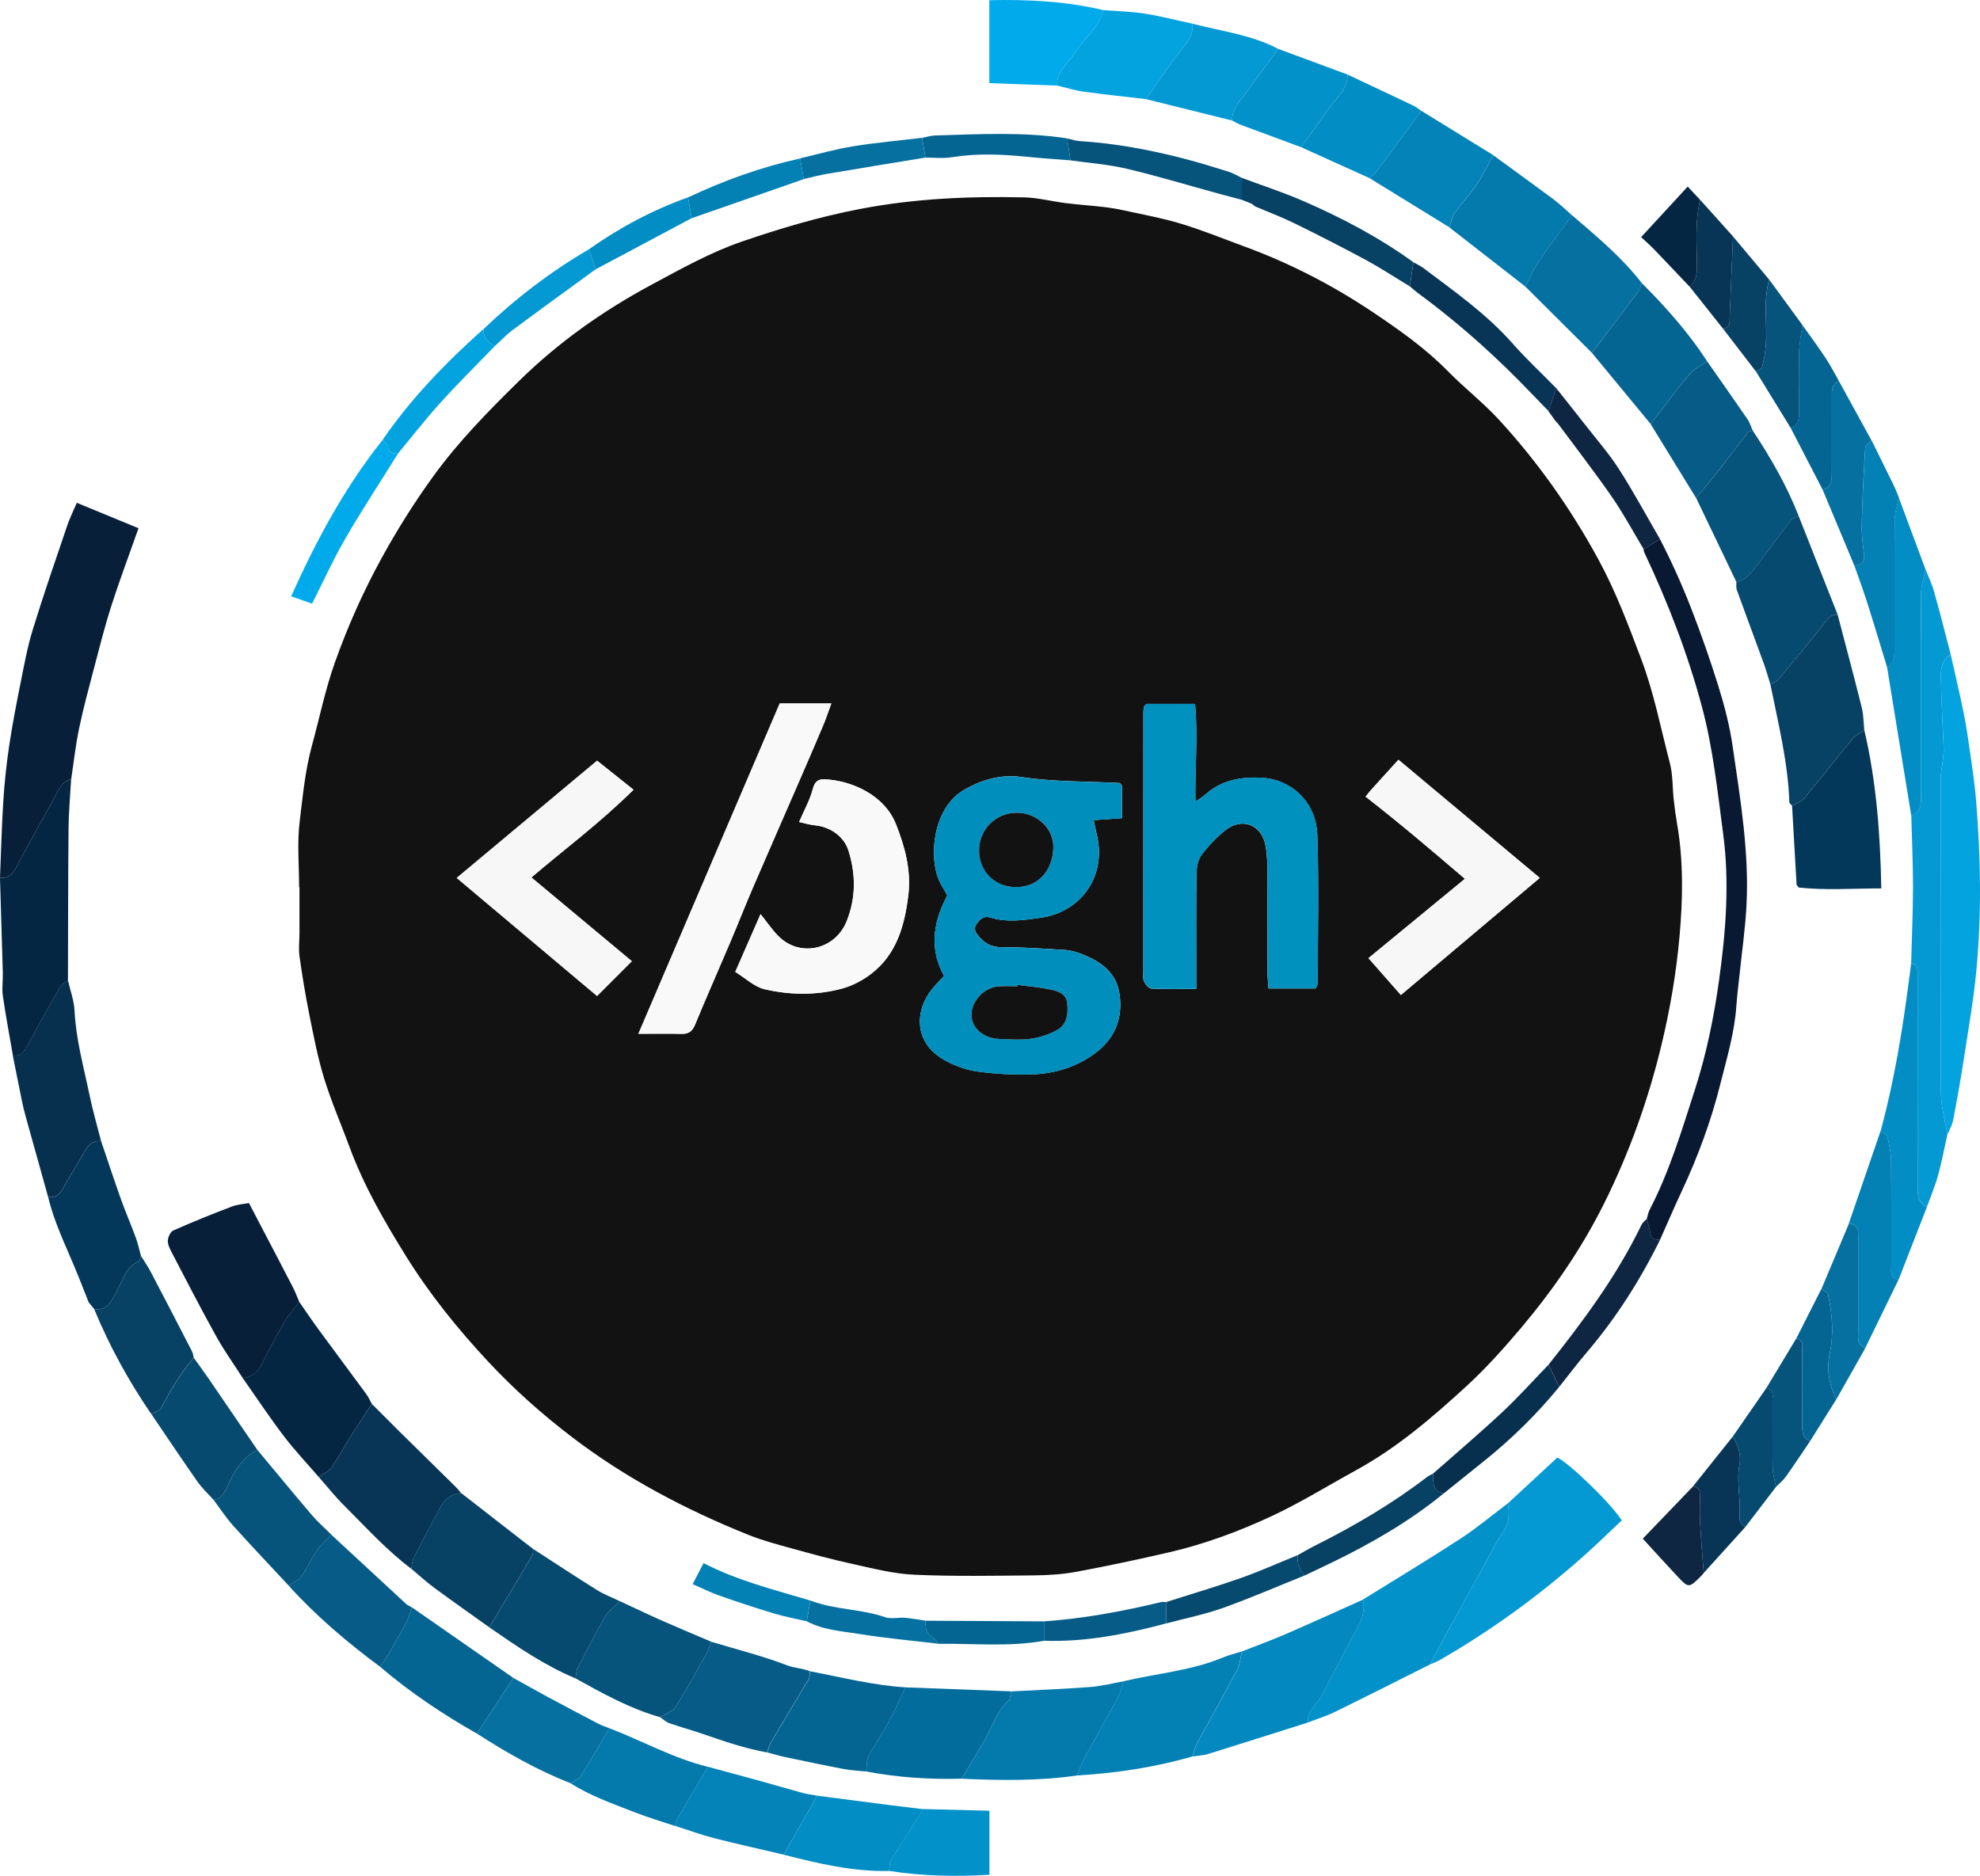 <?xml version="1.0" encoding="UTF-8"?>
<svg id="Capa_1" data-name="Capa 1" xmlns="http://www.w3.org/2000/svg" viewBox="0 0 458.4 434.34">
  <defs>
    <style>
      .cls-1 {
        fill: #081f39;
      }

      .cls-2 {
        fill: #06537b;
      }

      .cls-3 {
        fill: #04385a;
      }

      .cls-4 {
        fill: #f9f9fa;
      }

      .cls-5 {
        fill: #0091be;
      }

      .cls-6 {
        fill: #0499d3;
      }

      .cls-7 {
        fill: #0383b8;
      }

      .cls-8 {
        fill: #0380b4;
      }

      .cls-9 {
        fill: #01abeb;
      }

      .cls-10 {
        fill: #0391c9;
      }

      .cls-11 {
        fill: #052643;
      }

      .cls-12 {
        fill: #0e2641;
      }

      .cls-13 {
        fill: #121213;
      }

      .cls-14 {
        fill: #07304f;
      }

      .cls-15 {
        fill: #028dc4;
      }

      .cls-16 {
        fill: #065c87;
      }

      .cls-17 {
        fill: #0671a1;
      }

      .cls-18 {
        fill: #0389bf;
      }

      .cls-19 {
        fill: #0a1932;
      }

      .cls-20 {
        fill: #03a3e0;
      }

      .cls-21 {
        fill: #074164;
      }

      .cls-22 {
        fill: #046592;
      }

      .cls-23 {
        fill: #083555;
      }

      .cls-24 {
        fill: #f7f7f7;
      }

      .cls-25 {
        fill: #026d9c;
      }

      .cls-26 {
        fill: #074a6f;
      }

      .cls-27 {
        fill: #0379ac;
      }

      .cls-28 {
        fill: #008fbd;
      }
    </style>
  </defs>
  <path class="cls-13" d="m69.25,205.39c0-5.07-.49-10.2.13-15.2.73-5.86,1.25-11.77,2.84-17.56,1.76-6.41,3.07-12.95,5.31-19.23,2.96-8.32,6.53-16.36,10.78-24.11,3.61-6.58,7.57-12.89,11.98-18.98,5.88-8.12,12.85-15.21,19.97-22.19,9.08-8.91,19.39-16.18,30.55-22.18,6.84-3.68,13.72-7.53,21.01-10.03,8.87-3.04,17.87-5.71,27.21-7.51,12.67-2.44,25.29-2.98,38.04-2.7,3.23.07,6.44.93,9.67,1.33,2.87.36,5.75.55,8.62.88,1.6.19,3.2.44,4.78.79,4.45.98,8.96,1.79,13.31,3.11,4.94,1.5,9.74,3.46,14.59,5.24,10.57,3.88,20.53,9.01,29.85,15.27,6.11,4.1,12.15,8.36,17.36,13.67,3.81,3.88,8.16,7.25,11.83,11.25,9.01,9.82,16.63,20.62,23.01,32.37,4.01,7.38,6.9,15.13,9.85,22.92,2.97,7.85,4.54,16.06,6.65,24.13.72,2.74.59,5.7.91,8.55.2,1.85.45,3.69.77,5.52,1.5,8.68,1.34,17.44.56,26.13-.75,8.39-2.16,16.7-4.14,24.95-3.08,12.84-7.49,25.15-13.36,36.93-5.15,10.33-11.68,19.82-19.11,28.65-3.98,4.72-8.13,9.36-12.67,13.53-7.92,7.27-16.09,14.29-25.61,19.51-6.45,3.53-12.72,7.43-19.36,10.54-7.62,3.56-15.55,6.52-23.79,8.43-7.15,1.66-14.33,3.19-21.55,4.53-3.21.6-6.52.81-9.79.84-9.26.09-18.53.26-27.78-.15-4.78-.21-9.53-1.45-14.24-2.48-4.78-1.04-9.51-2.34-14.23-3.64-3.33-.92-6.69-1.81-9.88-3.09-14.64-5.88-28.55-13.2-41.08-22.8-6.8-5.21-13.24-10.93-19.12-17.23-7.13-7.63-13.64-15.7-19.15-24.57-5-8.05-9.73-16.23-13.02-25.16-1.95-5.3-4.23-10.5-5.89-15.89-1.5-4.86-2.45-9.89-3.46-14.88-.9-4.47-1.63-8.98-2.27-13.5-.24-1.74,0-3.54,0-5.32v-10.66h-.08Zm196.13-42.41c-.19.24-.37.47-.56.71-.04.38-.11.76-.11,1.14,0,20.05-.01,40.1-.01,60.16,0,.76-.14,1.62.16,2.25.33.69,1.08,1.64,1.69,1.67,3.38.16,6.77.08,10.4.08v-4.28c0-7.49-.06-14.98.05-22.46.02-1.44.32-3.15,1.14-4.25,1.58-2.11,3.47-4.09,5.53-5.74,3.89-3.13,8.5-1.27,9.34,3.64.26,1.49.37,3.02.38,4.54.04,8.25.03,16.5.05,24.75,0,1.2.15,2.41.24,3.69h10.92c.21-.54.46-.88.46-1.22.02-11.42.3-22.85-.09-34.26-.28-8.01-6.32-12.94-12.73-13.3-4.86-.27-9.35.47-13.13,3.83-.6.54-1.31.95-2.36,1.7-.15-7.82.62-15.13-.09-22.63h-11.3l.02-.02Zm-6.12,18.32c-7.59-.41-15.18-.23-22.77-1.38-4.58-.7-9.31.59-13.5,3.1-7.41,4.43-8.21,16.9-4.91,22.14.46.74.85,1.52,1.23,2.2-3.65,6.75-3.89,12.95-.74,18.62-.9.97-1.89,1.93-2.76,3-4.01,4.94-4.39,12.44,2.89,16.49,2.28,1.27,4.9,2.25,7.48,2.61,4.12.58,8.34.79,12.51.69,5.42-.14,10.55-1.67,14.94-4.98,4.57-3.43,6.39-8.19,5.53-13.74-.79-5.1-4.61-7.63-9.11-9.28-1.06-.39-2.2-.73-3.32-.8-4.93-.3-9.88-.68-14.81-.65-2.3,0-3.82-.79-5.22-2.4-.81-.93-1.44-1.84-.59-3.01.76-1.06,1.64-1.93,3.18-1.46,3.89,1.18,7.8.6,11.7.04,9.34-1.35,15.06-9.6,13.03-18.79-.27-1.2-.53-2.41-.83-3.8,2.33-.16,4.41-.31,6.56-.46v-7.49l-.48-.67v.02Zm-78.74-18.43c-10.88,25.44-21.71,50.75-32.72,76.49,3.68,0,6.86-.05,10.03.02,1.63.04,2.47-.62,3.09-2.14,2.61-6.32,5.38-12.57,8.05-18.86,1.83-4.31,3.54-8.66,5.39-12.96,3.37-7.83,6.8-15.64,10.2-23.46,2.01-4.63,4.01-9.26,5.98-13.9.66-1.57,1.19-3.2,1.93-5.19h-11.95Zm-4.44,48.78c-1.9,4.33-3.78,8.63-5.86,13.38,2.4,1.47,4.42,3.46,6.77,4.01,5.91,1.38,12.01,1.44,17.92-.14,2.35-.63,4.69-1.85,6.64-3.32,6.01-4.53,7.87-11.22,8.73-18.26.7-5.74-.75-11.16-2.84-16.45-2.72-6.9-10.42-10.15-16.5-10.43-1.61-.07-2.34.58-2.79,2.31-.64,2.46-1.93,4.75-3.15,7.58,1.31.28,2.43.64,3.58.75,3.68.34,6.85,2.61,7.88,5.95,1.67,5.42,1.71,10.79-.41,16.18-2.63,6.71-10.87,8.61-15.9,3.48-1.43-1.46-2.6-3.19-4.08-5.04h.01Zm-29.79,10.91c-8.07-6.73-15.6-13.01-23.26-19.4,7.74-6.61,15.59-12.38,23.64-20.31-2.75-2.19-5.5-4.38-8.43-6.73-11,9.19-21.74,18.16-32.5,27.15,10.85,9.13,21.49,18.08,32.49,27.34,2.68-2.68,5.14-5.14,8.06-8.06h0Zm169.87-38.1c7.84,6.1,15.3,12.44,22.99,19.02-7.92,6.51-15.4,12.67-22.33,18.37,2.58,2.93,4.98,5.66,7.51,8.53,10.76-9.07,21.28-17.94,32.15-27.11-10.87-9.09-21.56-18.02-32.72-27.36-2.32,2.55-4.36,4.8-6.4,7.06-.32.36-.61.75-1.2,1.48h0Z"/>
  <path class="cls-1" d="m0,203.28c.24-5.95.39-11.91.77-17.85.27-4.25.72-8.51,1.35-12.73.73-4.89,1.68-9.76,2.65-14.61.83-4.13,1.58-8.3,2.82-12.32,2.49-8.09,5.26-16.09,7.98-24.1.59-1.73,1.42-3.39,2.21-5.25,4.83,1.99,9.56,3.94,14.29,5.89-2.21,6.27-4.41,12.1-6.31,18.03-1.54,4.81-2.77,9.73-4.06,14.62-1.2,4.56-2.43,9.12-3.39,13.73-.81,3.87-1.24,7.83-1.83,11.74-2.61.63-3.16,3.08-4.25,4.97-2.94,5.16-5.75,10.39-8.61,15.6-.78,1.43-1.82,2.43-3.61,2.27H0Z"/>
  <path class="cls-19" d="m384.32,124.85c2.7,5.22,5.09,10.56,7.23,16.06,2.28,5.86,4.35,11.79,6.22,17.77,1.46,4.66,2.7,9.45,3.39,14.28,1.76,12.16,3.82,24.33,3.18,36.7-.27,5.27-1.04,10.52-1.58,15.77-.26,2.48-.59,4.95-.76,7.44-.42,6.22-2.21,12.14-3.72,18.15-2.15,8.59-5.2,16.81-8.94,24.82-1.73,3.71-3.35,7.48-5.02,11.23-.99-.03-1.95-.02-2.19-1.35-.22-1.18-.58-2.34-.88-3.5.22-.71.34-1.46.67-2.11,4.59-8.85,7.42-18.33,10.47-27.77,2.68-8.31,4.41-16.81,5.6-25.37,1.57-11.24,2.46-22.63.94-33.97-1.31-9.81-2.31-19.65-4.89-29.3-3.31-12.4-7.91-24.24-13.37-35.81-.1-.22-.11-.49-.16-.74,1.27-.77,2.53-1.54,3.8-2.31h.01Z"/>
  <path class="cls-6" d="m445.79,131.83c.67,1.7,1.48,3.37,1.97,5.12,1.36,4.82,2.58,9.68,3.85,14.53-1.97,1.24-2.31,3.3-2.28,5.3.11,5.54.45,11.08.66,16.62.04,1-.14,2-.24,3-.14,1.25-.44,2.49-.44,3.74-.03,24.32-.08,48.64.05,72.96.02,3.21.96,6.42,1.48,9.63-.71,3.15-1.3,6.34-2.16,9.45-.68,2.47-1.7,4.84-2.57,7.25-2.47-1.17-2.13-3.48-2.14-5.54-.05-13.29-.02-26.59-.02-39.88v-8.36c0-1.14.13-2.37-1.49-2.59.15-5.9.42-11.8.43-17.7,0-5.52-.25-11.05-.4-16.57,2.6-.86,2.22-3.05,2.22-5.03.01-15.48-.03-30.97.06-46.45,0-1.84.67-3.67,1.03-5.5v.02Z"/>
  <path class="cls-10" d="m331.04,385.41c-7.33,3.67-14.63,7.38-21.99,10.98-2.01.98-4.18,1.64-6.28,2.45-.22-2.75,2.13-4.18,3.21-6.25,2.8-5.36,5.56-10.75,8.46-16.06,1.09-1.99,1.53-3.99,1.15-6.19,7.53-4.68,15.13-9.25,22.56-14.09,3.8-2.48,7.3-5.43,10.94-8.16.48,2.58.22,4.92-1.42,7.18-1.48,2.03-2.53,4.37-3.75,6.58-2.76,4.98-5.51,9.95-8.25,14.94-1.57,2.86-3.09,5.74-4.63,8.61h0Z"/>
  <path class="cls-6" d="m331.04,385.41c1.54-2.87,3.06-5.75,4.63-8.61,2.73-4.99,5.49-9.97,8.25-14.94,1.22-2.21,2.27-4.55,3.75-6.58,1.64-2.26,1.9-4.6,1.42-7.18,3.81-3.53,7.62-7.05,11.46-10.61,2.64,1.19,12.41,10.6,14.91,14.54-2.31,2.18-4.65,4.46-7.05,6.66-10.73,9.8-22.38,18.35-34.96,25.63-.76.44-1.6.73-2.41,1.09h0Z"/>
  <path class="cls-20" d="m450.84,262.75c-.52-3.21-1.46-6.42-1.48-9.63-.13-24.32-.08-48.64-.05-72.96,0-1.25.3-2.49.44-3.74.11-1,.28-2.01.24-3-.2-5.54-.55-11.08-.66-16.62-.04-1.99.3-4.05,2.28-5.3,1.01,4.55,2.1,9.09,3.02,13.67.64,3.16,1.1,6.36,1.55,9.55.5,3.51,1.02,7.03,1.31,10.57,1.09,13.17,1.31,26.35.06,39.51-.65,6.82-1.85,13.59-2.89,20.36-.73,4.75-1.57,9.48-2.47,14.2-.23,1.18-.89,2.28-1.35,3.41v-.02Z"/>
  <path class="cls-1" d="m56.2,319.08c-2.07-3.23-4.32-6.37-6.18-9.72-3.54-6.37-6.87-12.86-10.24-19.32-.46-.87-.96-1.88-.92-2.8.04-.82.61-2.05,1.28-2.34,4.46-1.97,8.99-3.8,13.56-5.54,1.35-.51,2.86-.59,3.94-.79,3.55,6.79,6.87,13.11,10.15,19.45.57,1.11,1,2.29,1.5,3.44-1.11,1.47-2.38,2.85-3.3,4.43-1.85,3.16-3.61,6.4-5.23,9.68-.98,1.98-2.3,3.29-4.55,3.53v-.02Z"/>
  <path class="cls-11" d="m0,203.28c1.78.16,2.82-.84,3.61-2.27,2.86-5.21,5.67-10.44,8.61-15.6,1.08-1.9,1.63-4.34,4.25-4.97-.21,3.76-.56,7.52-.6,11.28-.11,11.73-.1,23.45-.14,35.18-.62.55-1.44.98-1.83,1.66-2.57,4.46-5.08,8.95-7.52,13.48-.77,1.43-1.53,2.62-3.39,2.38-.79-4.62-1.67-9.24-2.34-13.88-.25-1.72.05-3.51,0-5.27-.2-7.33-.43-14.66-.65-21.98h0Z"/>
  <path class="cls-18" d="m315.6,370.35c.37,2.2-.07,4.2-1.15,6.19-2.9,5.31-5.66,10.69-8.46,16.06-1.09,2.08-3.44,3.51-3.21,6.25-7.66,2.42-15.32,4.87-22.99,7.25-1.19.37-2.47.41-3.71.6.36-1.04.58-2.15,1.1-3.1,3.05-5.65,6.24-11.24,9.23-16.92.67-1.28.76-2.86,1.12-4.3,3.37-1.33,6.77-2.56,10.09-4,6.03-2.61,12.01-5.34,18.01-8.03h-.03Z"/>
  <path class="cls-11" d="m56.2,319.08c2.24-.24,3.56-1.55,4.55-3.53,1.63-3.29,3.38-6.52,5.23-9.68.92-1.58,2.19-2.96,3.3-4.43,1.49,2.13,2.93,4.29,4.47,6.39,3.67,5.01,7.39,9.97,11.06,14.98.51.69.85,1.5,1.27,2.25-1.63,2.49-3.29,4.97-4.88,7.49-1.53,2.43-2.87,4.98-4.53,7.32-.65.92-1.93,1.39-2.92,2.07-2.68-3.11-5.53-6.11-8.01-9.37-3.33-4.38-6.37-8.97-9.54-13.48h0Z"/>
  <path class="cls-23" d="m73.75,341.94c.99-.68,2.27-1.15,2.92-2.07,1.66-2.34,3-4.89,4.53-7.32,1.59-2.52,3.25-5,4.88-7.49,2.21,2.21,4.41,4.43,6.63,6.63,4.26,4.21,8.54,8.4,12.8,12.6.44.43.82.93,1.23,1.4-1.99.29-3.63,1.17-4.6,2.97-2.16,3.98-4.3,7.98-6.37,12.02-.38.75-.39,1.69-.57,2.55-5.69-4.28-10.44-9.56-15.45-14.55-2.13-2.11-4-4.48-5.99-6.73h-.01Z"/>
  <path class="cls-8" d="m287.5,382.38c-.36,1.44-.44,3.03-1.12,4.3-2.99,5.68-6.18,11.27-9.23,16.92-.51.95-.74,2.06-1.1,3.1-8.73,2.54-17.66,3.86-26.71,4.4.53-1.27.96-2.59,1.61-3.79,2.62-4.84,5.35-9.62,7.95-14.48.57-1.07.76-2.35,1.13-3.53,7.66-1.81,15.61-2.42,22.98-5.47,1.45-.6,2.99-.98,4.49-1.46h0Z"/>
  <path class="cls-14" d="m2.97,244.41c1.86.24,2.62-.95,3.39-2.38,2.44-4.53,4.96-9.02,7.52-13.48.39-.68,1.21-1.11,1.83-1.66.54,2.39,1.43,4.76,1.55,7.16.33,6.67,2.13,13.05,3.47,19.52.74,3.58,1.77,7.1,2.67,10.65-2.11-.21-3.11,1.1-4.02,2.73-1.57,2.83-3.35,5.54-4.89,8.38-.77,1.42-1.83,1.95-3.34,1.86-1.75-6.25-3.5-12.51-5.23-18.76-.34-1.21-.63-2.44-.88-3.68-.71-3.44-1.39-6.9-2.08-10.34h.01Z"/>
  <path class="cls-21" d="m425.46,142.37c1.87,7.17,3.79,14.33,5.58,21.52.41,1.66.39,3.42.57,5.13-.96.72-2.1,1.29-2.84,2.19-3.74,4.52-7.34,9.15-11.09,13.65-.66.79-1.85,1.14-2.79,1.69-.22-.27-.62-.53-.63-.8-.31-9.27-2.57-18.23-4.38-27.26.64-.39,1.43-.66,1.88-1.2,3.54-4.24,7.1-8.47,10.47-12.85.91-1.18,1.58-2.25,3.23-2.07h0Z"/>
  <path class="cls-3" d="m414.89,186.56c.94-.55,2.13-.9,2.79-1.69,3.76-4.5,7.35-9.14,11.09-13.65.74-.9,1.88-1.47,2.84-2.19,2.79,11.88,3.7,23.95,3.94,36.68-6.58,0-12.84.47-19.12-.2-.16-.21-.33-.43-.49-.64-.35-6.1-.7-12.21-1.05-18.31h0Z"/>
  <path class="cls-27" d="m260.03,389.31c-.37,1.18-.55,2.46-1.13,3.53-2.6,4.85-5.33,9.64-7.95,14.48-.65,1.2-1.08,2.52-1.61,3.79-8.88,1.28-17.79,1.15-26.71.75,1.74-2.9,3.52-5.78,5.19-8.71,1.82-3.17,2.86-6.79,5.68-9.39.46-.42.4-1.4.58-2.12,6.12-.33,12.25-.56,18.37-1.02,2.54-.19,5.05-.85,7.58-1.3h0Z"/>
  <path class="cls-2" d="m152.87,397.62c-7.01-1.98-13.31-5.49-19.62-8.99.13-.74.09-1.56.41-2.19,2.05-4.01,4.06-8.05,6.33-11.94.84-1.44,2.32-2.51,3.52-3.75,3.31,1.53,6.6,3.11,9.93,4.58,3.71,1.64,7.46,3.2,11.19,4.79-.3.82-.49,1.69-.91,2.44-2.37,4.23-4.67,8.51-7.27,12.6-.71,1.12-2.36,1.65-3.57,2.45h-.01Z"/>
  <path class="cls-16" d="m152.87,397.62c1.22-.8,2.86-1.33,3.57-2.45,2.6-4.09,4.9-8.37,7.27-12.6.42-.75.61-1.62.91-2.44,5.89,1.77,11.88,3.28,17.61,5.47,1.78.68,3.61.66,5.28,1.38-.1.61-.02,1.33-.32,1.83-2.86,4.85-5.8,9.66-8.67,14.51-.44.74-.63,1.63-.94,2.45-4.98-.9-9.75-2.5-14.5-4.16-2.68-.94-5.42-1.67-8.1-2.6-.78-.27-1.42-.91-2.13-1.38h.02Z"/>
  <path class="cls-21" d="m95.19,363.22c.18-.85.19-1.8.57-2.55,2.07-4.03,4.21-8.03,6.37-12.02.98-1.8,2.61-2.68,4.6-2.97,4.73,3.68,9.47,7.37,14.2,11.05.83.64,1.66,1.28,2.49,1.91-.05.5.05,1.09-.18,1.48-3.3,5.57-6.64,11.12-9.97,16.67-4.24-3.04-8.52-6.03-12.72-9.13-1.87-1.38-3.59-2.97-5.37-4.46v.02Z"/>
  <path class="cls-25" d="m234.08,391.63c-.18.72-.12,1.7-.58,2.12-2.81,2.6-3.86,6.22-5.68,9.39-1.68,2.93-3.46,5.81-5.19,8.71-7.44.21-14.82-.3-22.13-1.67.19-1.22.1-2.58.63-3.62,1.38-2.67,3.14-5.14,4.57-7.78,1.43-2.63,2.64-5.38,3.95-8.08,8.14.31,16.28.62,24.42.92h.01Z"/>
  <path class="cls-26" d="m425.46,142.37c-1.65-.18-2.32.89-3.23,2.07-3.36,4.38-6.92,8.61-10.47,12.85-.46.54-1.25.81-1.88,1.2-.52-1.65-.98-3.33-1.57-4.96-2.05-5.65-4.17-11.27-6.21-16.93-.2-.56-.08-1.24-.11-1.86,2.58-.57,3.86-2.69,5.3-4.56,2.52-3.28,4.94-6.65,7.47-9.93.33-.42,1.1-.5,1.67-.73,3.01,7.61,6.02,15.23,9.03,22.84h0Z"/>
  <path class="cls-26" d="m113.28,376.8c3.33-5.55,6.67-11.1,9.97-16.67.23-.39.13-.98.18-1.48,4.92,3.18,9.81,6.42,14.78,9.52,1.66,1.03,3.53,1.73,5.3,2.58-1.19,1.24-2.68,2.3-3.52,3.75-2.27,3.89-4.28,7.93-6.33,11.94-.32.64-.28,1.46-.41,2.19-7.21-3.02-13.6-7.41-19.98-11.83h.01Z"/>
  <path class="cls-22" d="m209.66,390.7c-1.31,2.7-2.53,5.44-3.95,8.08-1.43,2.64-3.19,5.11-4.57,7.78-.54,1.04-.44,2.4-.63,3.62-1.71-.18-3.44-.24-5.12-.56-4.58-.87-9.15-1.84-13.72-2.8-1.36-.29-2.7-.69-4.05-1.05.31-.82.5-1.71.94-2.45,2.87-4.85,5.81-9.65,8.67-14.51.29-.5.22-1.21.32-1.83,7.35,1.4,14.62,3.26,22.13,3.72h-.02Z"/>
  <path class="cls-17" d="m368.56,81.71c-5.16-5.13-10.31-10.27-15.47-15.4,1.06-1.96,1.96-4.03,3.2-5.86,2.45-3.6,5.1-7.08,7.66-10.61,5.73,4.91,11.53,9.74,16.19,15.74-.39.79-.67,1.67-1.19,2.36-3.43,4.61-6.92,9.18-10.39,13.76h0Z"/>
  <path class="cls-3" d="m11.16,277.2c1.51.09,2.57-.44,3.34-1.86,1.54-2.84,3.32-5.55,4.89-8.38.91-1.63,1.91-2.94,4.02-2.73,1.52,4.47,3,8.97,4.58,13.42,1.06,2.97,2.33,5.88,3.42,8.84.51,1.4.83,2.87,1.23,4.31-.18.45-.25,1.17-.57,1.3-2.47,1-3.25,3.29-4.3,5.39-.56,1.11-1.14,2.21-1.74,3.3-.91,1.66-2.2,2.66-4.22,2.32-.22-.26-.44-.53-.65-.79s-.42-.51-.63-.77c-1.1-2.75-2.15-5.52-3.3-8.25-2.22-5.29-4.74-10.48-6.07-16.1h0Z"/>
  <path class="cls-2" d="m416.44,119.53c-.57.24-1.34.31-1.67.73-2.53,3.28-4.95,6.64-7.47,9.93-1.44,1.87-2.72,3.99-5.3,4.56-3.11-6.49-6.22-12.98-9.33-19.47,1.59-1.91,3.22-3.78,4.75-5.73,2.47-3.14,4.86-6.35,7.32-9.5.19-.24.69-.23,1.05-.34,4.16,6.28,7.9,12.78,10.65,19.81h0Z"/>
  <path class="cls-27" d="m363.96,49.85c-2.57,3.53-5.21,7-7.66,10.61-1.25,1.83-2.15,3.9-3.2,5.86-5.85-4.56-11.71-9.12-17.56-13.68.43-1.14.64-2.43,1.32-3.39,1.57-2.25,3.5-4.25,5.03-6.52,1.45-2.15,2.57-4.51,3.83-6.78,4.65,3.4,9.32,6.76,13.94,10.2,1.52,1.13,2.88,2.47,4.31,3.72v-.02Z"/>
  <path class="cls-22" d="m95.28,372.12c7.85,5.46,15.71,10.93,23.56,16.39-2.81,4.3-5.61,8.6-8.42,12.9-7.93-4.5-15.47-9.54-22.41-15.47.88-1.37,1.88-2.67,2.62-4.11,1.65-3.19,3.94-6.07,4.65-9.71h0Z"/>
  <path class="cls-22" d="m368.56,81.71c3.47-4.58,6.95-9.15,10.39-13.76.52-.7.8-1.57,1.19-2.36,5.58,5.57,10.79,11.45,15.1,18.08-1.31.91-2.87,1.6-3.88,2.76-2.47,2.83-4.69,5.88-7.01,8.84-.75.96-1.47,1.93-2.21,2.89-4.53-5.48-9.05-10.97-13.58-16.45h0Z"/>
  <path class="cls-16" d="m95.28,372.12c-.7,3.64-3,6.52-4.65,9.71-.74,1.44-1.74,2.74-2.62,4.11-7.62-5.66-14.85-11.76-21.22-18.84,1.01-.67,2.31-1.14,2.97-2.06,1.32-1.83,2.18-4,3.46-5.87.97-1.4,2.3-2.55,3.48-3.82,5.78,5.35,11.55,10.71,17.34,16.05.34.31.82.48,1.23.71h0Z"/>
  <path class="cls-21" d="m21.81,303.11c2.02.33,3.31-.66,4.22-2.32.6-1.09,1.18-2.19,1.74-3.3,1.05-2.09,1.83-4.38,4.3-5.39.31-.13.38-.85.57-1.3.76,1.24,1.6,2.44,2.27,3.72,3.22,6.13,6.4,12.28,9.57,18.43.22.43.25.96.37,1.44-3,3.49-5.38,7.36-7.43,11.47-.37.74-1.57,1.06-2.39,1.57-5.25-7.65-9.68-15.75-13.23-24.32h.01Z"/>
  <path class="cls-2" d="m76.71,355.35c-1.17,1.26-2.51,2.41-3.48,3.82-1.29,1.87-2.14,4.04-3.46,5.87-.67.92-1.96,1.39-2.97,2.06-4.28-4.61-8.62-9.16-12.82-13.84-1.68-1.87-3.06-4-4.57-6.02,1.91-.19,2.5-1.55,3.23-3.12,1.57-3.35,3.4-6.62,6.94-8.41,4.21,5.05,8.38,10.13,12.64,15.12,1.37,1.61,2.99,3.01,4.49,4.51h0Z"/>
  <path class="cls-20" d="m255.45,2.34c3.19.25,6.41.31,9.56.81,3.72.58,7.37,1.54,11.05,2.33.27,2.14-.65,3.66-2.01,5.35-3.13,3.87-5.86,8.06-8.75,12.12-4.81-.57-9.63-1.06-14.42-1.73-2.07-.29-4.08-.92-6.12-1.4-.23-3.34,2.56-5.07,4.04-7.49,2.09-3.41,5.66-5.85,6.65-9.99Z"/>
  <path class="cls-9" d="m255.45,2.34c-.99,4.15-4.56,6.58-6.65,9.99-1.48,2.41-4.27,4.15-4.04,7.49-5.17-.19-10.34-.38-15.72-.57V.04c9.04-.19,17.78.25,26.41,2.3Z"/>
  <path class="cls-7" d="m163.87,409.08c4.13,1.12,8.25,2.23,12.38,3.37,3.23.89,6.44,1.85,9.67,2.72,1.03.28,2.1.4,3.15.59-.38.77-.73,1.55-1.15,2.29-2.15,3.8-4.33,7.59-6.49,11.38-5.38-1.26-10.78-2.45-16.13-3.82-3.07-.79-6.06-1.9-9.09-2.86.28-.68.5-1.4.86-2.04,2.25-3.89,4.54-7.76,6.81-11.64h0Z"/>
  <path class="cls-7" d="m345.71,35.93c-1.26,2.27-2.39,4.64-3.83,6.78-1.53,2.27-3.46,4.28-5.03,6.52-.68.97-.89,2.25-1.32,3.39-6.18-3.81-12.36-7.61-18.54-11.42.56-.48,1.24-.87,1.67-1.45,3.49-4.68,6.94-9.39,10.4-14.09,5.55,3.42,11.1,6.84,16.65,10.26h0Z"/>
  <path class="cls-17" d="m110.42,401.41c2.81-4.3,5.61-8.6,8.42-12.9,2.63,1.45,5.24,2.93,7.88,4.36,3.9,2.1,7.81,4.17,11.74,6.22.84.44,1.76.73,2.65,1.09-2.21,3.72-4.37,7.48-6.69,11.13-.46.73-1.54,1.07-2.34,1.59-7.66-3.01-14.77-7.05-21.66-11.49Z"/>
  <path class="cls-16" d="m382.14,98.17c.74-.97,1.46-1.94,2.21-2.89,2.32-2.97,4.54-6.01,7.01-8.84,1.01-1.16,2.57-1.85,3.88-2.76,3.12,4.46,6.26,8.9,9.33,13.38.54.79.82,1.77,1.21,2.66-.36.11-.86.1-1.05.34-2.46,3.15-4.85,6.35-7.32,9.5-1.53,1.95-3.16,3.82-4.75,5.73-3.51-5.7-7.01-11.4-10.52-17.11h0Z"/>
  <path class="cls-26" d="m59.57,335.72c-3.54,1.79-5.37,5.05-6.94,8.41-.73,1.57-1.33,2.92-3.23,3.12-1.24-1.4-2.64-2.68-3.7-4.2-3.61-5.16-7.11-10.4-10.65-15.61.82-.51,2.02-.84,2.39-1.57,2.05-4.11,4.43-7.98,7.43-11.47,1.07,1.5,2.17,2.99,3.22,4.51,3.84,5.6,7.67,11.21,11.5,16.82h-.02Z"/>
  <path class="cls-6" d="m265.3,22.95c2.89-4.06,5.62-8.25,8.75-12.12,1.36-1.69,2.28-3.21,2.01-5.35,6.69,1.75,13.66,2.56,19.89,5.85-2.45,3.32-4.93,6.62-7.32,9.98-1.44,2.02-3.4,3.81-3.4,6.59-6.64-1.65-13.28-3.3-19.92-4.95h-.01Z"/>
  <path class="cls-27" d="m132.08,412.9c.79-.52,1.87-.86,2.34-1.59,2.32-3.66,4.47-7.41,6.69-11.13,7.61,2.91,14.77,6.96,22.76,8.91-2.27,3.88-4.56,7.75-6.81,11.64-.37.63-.58,1.36-.86,2.04-3.12-1.05-6.29-1.97-9.36-3.18-5.03-1.97-10.15-3.76-14.76-6.68h0Z"/>
  <path class="cls-15" d="m442.46,223.09c1.62.22,1.49,1.44,1.49,2.59v8.36c0,13.29-.02,26.59.02,39.88,0,2.06-.34,4.37,2.14,5.54-2.18,5.61-4.37,11.21-6.55,16.82-2.07-.27-1.7-1.87-1.7-3.2-.02-8.1.04-16.2-.05-24.3-.02-1.86-.41-3.75-.85-5.57-.13-.53-1.02-.89-1.56-1.32,3.12-11.51,5.05-23.25,6.57-35.06l.25-.25-.16-.32.39-3.16h0Z"/>
  <path class="cls-15" d="m445.79,131.83c-.36,1.83-1.02,3.67-1.03,5.5-.08,15.48-.04,30.97-.06,46.45,0,1.98.38,4.17-2.22,5.03-1.86-11.4-3.71-22.8-5.57-34.19,1.82-1.3,1.69-3.23,1.69-5.13,0-9.72-.05-19.43.04-29.15.02-1.7.63-3.4.97-5.1,2.05,5.53,4.11,11.06,6.16,16.58h.02Z"/>
  <path class="cls-15" d="m181.43,429.44c2.17-3.79,4.34-7.58,6.49-11.38.42-.74.77-1.53,1.15-2.29,5.55.72,11.1,1.45,16.66,2.16,2.58.33,5.17.63,7.75.95-.04.25,0,.54-.13.74-2.35,3.69-4.76,7.33-7.04,11.06-.42.68-.32,1.68-.46,2.53-8.36.19-16.4-1.72-24.42-3.76h0Z"/>
  <path class="cls-15" d="m329.06,25.67c-3.46,4.7-6.91,9.41-10.4,14.09-.43.58-1.11.97-1.67,1.45-5.25-2.37-10.49-4.75-15.74-7.12,2.09-2.93,4.21-5.84,6.25-8.81,1.74-2.53,4.54-4.48,4.48-8.02,5.07,2.39,10.14,4.77,15.2,7.18.67.32,1.26.82,1.88,1.23Z"/>
  <path class="cls-10" d="m311.98,17.26c.06,3.53-2.74,5.49-4.48,8.02-2.04,2.96-4.16,5.87-6.25,8.81-4.69-1.73-9.38-3.46-14.06-5.21-.68-.26-1.31-.65-1.96-.98,0-2.78,1.96-4.56,3.4-6.59,2.4-3.36,4.88-6.66,7.32-9.98,5.34,1.98,10.69,3.95,16.03,5.93h0Z"/>
  <path class="cls-8" d="m439.63,115.25c-.34,1.7-.96,3.4-.97,5.1-.09,9.72-.05,19.43-.04,29.15,0,1.9.13,3.83-1.69,5.13-1.5-4.92-2.97-9.85-4.53-14.76-.95-2.99-2.04-5.92-3.07-8.88,1.61-.2,2.49-.85,2.23-2.72-.32-2.29-.59-4.63-.53-6.94.14-5.87.44-11.73.8-17.59.04-.61.96-1.17,1.48-1.76,1.74,3.54,3.5,7.07,5.22,10.62.42.86.74,1.77,1.11,2.65h0Z"/>
  <path class="cls-8" d="m435.4,261.87c.54.44,1.43.79,1.56,1.32.44,1.82.83,3.71.85,5.57.09,8.1.03,16.2.05,24.3,0,1.34-.37,2.94,1.7,3.2-2.59,5.32-5.18,10.63-7.77,15.95-.51-.46-1.27-.84-1.46-1.41-.26-.8-.11-1.74-.12-2.63v-21.2c0-1.66.19-3.42-2.16-3.73,2.45-7.13,4.9-14.25,7.34-21.38h.01Z"/>
  <path class="cls-10" d="m205.84,433.2c.14-.85.05-1.85.46-2.53,2.28-3.73,4.69-7.37,7.04-11.06.12-.19.09-.49.13-.74l15.36.39.24.24v14.59c-7.78.46-15.52.33-23.23-.89Z"/>
  <path class="cls-17" d="m433.3,101.98c-.51.58-1.44,1.14-1.48,1.76-.37,5.86-.66,11.72-.8,17.59-.06,2.31.21,4.64.53,6.94.26,1.87-.62,2.52-2.23,2.72-2.45-5.86-4.89-11.71-7.34-17.57,2.25-.68,2.11-2.56,2.12-4.31.02-5.67.01-11.34,0-17.02,0-1.52-.16-3.1,1.65-3.84,2.51,4.58,5.03,9.16,7.54,13.75v-.02Z"/>
  <path class="cls-23" d="m327.23,60.73c.76.43,1.57.79,2.27,1.31,7.2,5.42,14.59,10.6,20.63,17.43,3.22,3.65,6.8,6.98,10.21,10.46-.62,1.74-1.24,3.48-1.86,5.23-2.26-2.33-4.5-4.68-6.78-6.99-7.34-7.42-15.18-14.26-23.59-20.44-.6-.44-1.14-.95-1.72-1.43.28-1.86.56-3.72.85-5.57h-.01Z"/>
  <path class="cls-21" d="m327.23,60.73c-.28,1.86-.56,3.72-.85,5.57-3.39-2.05-6.71-4.23-10.19-6.12-5.42-2.93-10.93-5.73-16.46-8.45-2.99-1.47-6.12-2.64-9.18-3.95-.27-.21-.53-.41-.8-.62-.75-.3-1.49-.59-2.24-.89v-5.08c4.68,1.74,9.43,3.3,14.01,5.27,9.03,3.9,17.71,8.48,25.71,14.26h0Z"/>
  <path class="cls-22" d="m425.75,88.24c-1.81.74-1.65,2.32-1.65,3.84,0,5.67.02,11.35,0,17.02,0,1.76.12,3.63-2.12,4.31-2.46-4.76-4.92-9.52-7.39-14.28,1.74-.66,1.91-2.08,1.9-3.68-.04-4.64-.09-9.27.02-13.91.05-2.1.49-4.19.76-6.28,1.79,2.52,3.64,5,5.35,7.58,1.15,1.73,2.09,3.59,3.13,5.4Z"/>
  <path class="cls-9" d="m92.13,105.05c-4.08,6.54-8.31,12.98-12.17,19.64-2.78,4.79-5.06,9.86-7.7,15.08-1.44-.5-2.95-1.03-4.86-1.69,5.85-13.01,12.43-25.28,21.23-36.28.4.55,1.05,1.06,1.15,1.66.25,1.47,1.21,1.61,2.36,1.6h0Z"/>
  <path class="cls-17" d="m428.06,283.26c2.35.31,2.16,2.07,2.16,3.73v21.2c0,.88-.15,1.82.12,2.63.19.57.95.94,1.46,1.41-2.23,3.94-4.45,7.88-6.68,11.82-1.62-3.36-2.3-6.93-1.52-10.57.99-4.64.6-9.19-.37-13.72-.11-.52-1.01-.88-1.54-1.31,2.13-5.06,4.26-10.12,6.38-15.18h-.01Z"/>
  <path class="cls-12" d="m381.26,282.21c.3,1.17.66,2.32.88,3.5.24,1.33,1.2,1.32,2.19,1.35-4.63,9.41-10.23,18.18-17.05,26.18-2.18,2.55-4.19,5.24-6.28,7.86-.84-1.7-1.67-3.39-2.51-5.09,8.1-10.19,15.85-20.61,21.54-32.41.26-.54.82-.93,1.23-1.39h0Z"/>
  <path class="cls-2" d="m417.28,75.26c-.26,2.09-.71,4.18-.76,6.28-.12,4.63-.06,9.27-.02,13.91.01,1.6-.16,3.02-1.9,3.68-2.69-4.37-5.38-8.74-8.07-13.12.5-.33,1.32-.57,1.43-1,.42-1.7.74-3.44.87-5.18.35-5.03-.67-10.12.77-15.09,2.56,3.51,5.13,7.01,7.69,10.52h0Z"/>
  <path class="cls-23" d="m391.95,344.16c3.07-3.84,6.14-7.69,9.21-11.53,1.18,2.01,2.01,4.15,1.55,6.49-.73,3.75.25,7.47.05,11.21-.07,1.24-.2,2.6,1.33,3.22-3.22,3.56-6.44,7.12-9.66,10.67-.28-3.86-.62-7.71-.83-11.58-.12-2.13-.05-4.27-.02-6.4.01-1.17-.38-1.95-1.63-2.09h0Z"/>
  <path class="cls-2" d="m287.51,41.2v5.08c-1.77-.47-3.54-.93-5.3-1.42-7.13-1.95-14.22-4.1-21.41-5.8-4.24-1-8.64-1.31-12.97-1.93-.26-1.69-.51-3.39-.77-5.08.96.21,1.92.56,2.89.62,8.19.51,16.22,2,24.15,4.06,3.48.9,6.92,1.96,10.34,3.03,1.07.33,2.05.95,3.07,1.44h0Z"/>
  <path class="cls-14" d="m358.48,316.02c.84,1.7,1.67,3.39,2.51,5.09-5.12,6.25-10.84,11.89-17.13,16.96-3.21,2.58-6.42,5.16-9.63,7.74-2.63-.57-2.44-2.64-2.46-4.6,5.35-4.73,10.81-9.35,16.03-14.23,3.72-3.48,7.13-7.29,10.68-10.96h0Z"/>
  <path class="cls-21" d="m409.59,64.74c-1.44,4.97-.42,10.07-.77,15.09-.12,1.74-.45,3.48-.87,5.18-.1.42-.93.67-1.43,1-2.54-3.3-5.08-6.6-7.62-9.91,1.86-.26,1.5-1.7,1.55-2.91.26-6.15.51-12.29.77-18.44,2.79,3.33,5.58,6.66,8.37,9.99Z"/>
  <path class="cls-12" d="m358.47,95.16c.62-1.74,1.24-3.48,1.86-5.23,2.24,2.83,4.5,5.65,6.72,8.5,2.64,3.38,5.49,6.63,7.79,10.23,3.37,5.26,6.34,10.78,9.48,16.18-1.27.77-2.53,1.54-3.8,2.31-2.43-4.04-4.65-8.21-7.33-12.08-3.98-5.75-8.27-11.29-12.44-16.91-.22-.24-.45-.49-.67-.73-.54-.76-1.08-1.52-1.63-2.27h.02Z"/>
  <path class="cls-26" d="m404.09,353.55c-1.54-.62-1.4-1.98-1.33-3.22.2-3.74-.78-7.46-.05-11.21.46-2.34-.38-4.48-1.55-6.49,2.6-3.75,5.2-7.5,7.79-11.25,1.89.33,1.39,1.83,1.4,3,.04,5.17-.04,10.34.05,15.51.03,1.47.5,2.93.77,4.39-2.36,3.09-4.72,6.18-7.08,9.27h0Z"/>
  <path class="cls-21" d="m331.78,341.2c.01,1.96-.17,4.03,2.46,4.6-7.97,6.5-16.8,11.59-26.02,16.06-2.06,1-4.13,1.96-6.19,2.95-1.05-1.4-1.87-2.88-1.59-4.72,1.39-.77,2.76-1.59,4.18-2.3,9.08-4.54,17.79-9.68,25.86-15.87.39-.3.87-.48,1.31-.71h0Z"/>
  <path class="cls-22" d="m421.68,298.44c.53.43,1.43.79,1.54,1.31.98,4.54,1.36,9.09.37,13.72-.78,3.64-.1,7.21,1.52,10.57-2.01,3.2-4.01,6.41-6.02,9.61-1.82-.63-1.87-2.12-1.86-3.7.02-5.66.03-11.32,0-16.99,0-1.17.48-2.65-1.36-3.04,1.94-3.83,3.88-7.66,5.82-11.5v.02Z"/>
  <path class="cls-2" d="m415.86,309.93c1.84.39,1.36,1.87,1.36,3.04.04,5.66.03,11.32,0,16.99,0,1.58.04,3.07,1.86,3.7-1.87,2.76-3.71,5.55-5.64,8.26-.63.88-1.51,1.58-2.28,2.37-.27-1.46-.74-2.92-.77-4.39-.09-5.17-.01-10.34-.05-15.51,0-1.16.49-2.67-1.4-3,2.3-3.82,4.6-7.63,6.91-11.45h.01Z"/>
  <path class="cls-23" d="m401.22,54.75c-.26,6.15-.51,12.29-.77,18.44-.05,1.22.31,2.65-1.55,2.91-2.57-3.23-5.13-6.46-7.7-9.7,1.26-1.19,1.67-2.59,1.67-4.36,0-5.26-.54-10.56.75-15.76,2.53,2.82,5.06,5.64,7.6,8.46h0Z"/>
  <path class="cls-12" d="m391.95,344.16c1.25.14,1.65.92,1.63,2.09-.03,2.13-.09,4.28.02,6.4.21,3.86.54,7.72.83,11.58-.16.19-.31.39-.48.57-2.96,2.98-2.98,3-5.76.03-2.59-2.76-5.12-5.58-7.86-8.56,3.55-3.7,7.59-7.9,11.63-12.1h-.01Z"/>
  <path class="cls-20" d="m92.13,105.05c-1.15,0-2.11-.12-2.36-1.6-.1-.6-.75-1.11-1.15-1.66,6.61-9.61,14.67-17.91,23.35-25.64-.19,2.02.98,3.14,2.63,3.94-4.21,4.36-8.53,8.63-12.6,13.12-3.45,3.81-6.6,7.87-9.88,11.83h0Z"/>
  <path class="cls-26" d="m300.44,360.08c-.28,1.85.54,3.32,1.59,4.72-6.31,2.53-12.55,5.25-18.95,7.53-4.25,1.51-8.73,2.4-13.1,3.57,0-1.65,0-3.3-.01-4.95,5.79-1.85,11.62-3.56,17.34-5.58,4.45-1.57,8.76-3.51,13.13-5.29h0Z"/>
  <path class="cls-11" d="m393.62,46.29c-1.29,5.2-.75,10.5-.75,15.76,0,1.77-.41,3.17-1.67,4.36-2.77-2.92-5.54-5.85-8.33-8.75-.94-.97-1.97-1.86-2.93-2.75,3.48-3.78,6.97-7.56,10.79-11.71,1.26,1.35,2.07,2.22,2.88,3.09h.01Z"/>
  <path class="cls-22" d="m247.06,32.05c.26,1.69.51,3.39.77,5.08-3.37-.27-6.74-.49-10.1-.83-5.81-.59-11.59-.83-17.4.11-1.98.32-4.05.07-6.08.08-.25-1.52-.51-3.05-.76-4.57.99-.19,1.98-.52,2.97-.55,10.21-.3,20.44-.88,30.61.67h0Z"/>
  <path class="cls-6" d="m114.61,80.1c-1.65-.8-2.82-1.92-2.63-3.94,7.42-7.08,15.51-13.27,24.38-18.45.52,1.55,1.03,3.09,1.55,4.64-6.4,4.67-12.82,9.31-19.18,14.03-1.48,1.1-2.75,2.47-4.12,3.72Z"/>
  <path class="cls-8" d="m186.77,375.41c-2.55-.6-5.13-1.08-7.64-1.83-4.23-1.28-8.42-2.67-12.59-4.13-1.96-.69-3.83-1.63-6.18-2.65.9-1.74,1.61-3.11,2.53-4.87,7.93,4.12,16.4,6.16,24.71,8.67-.28,1.6-.56,3.21-.84,4.81h.01Z"/>
  <path class="cls-17" d="m213.48,31.92l.76,4.57c-7.54,1.24-15.09,2.46-22.63,3.74-1.86.31-3.68.81-5.52,1.22-.28-1.6-.56-3.19-.85-4.79,4.07-.95,8.11-2.11,12.23-2.78,5.3-.86,10.67-1.33,16-1.97h.01Z"/>
  <path class="cls-16" d="m269.96,370.95c0,1.65,0,3.3.01,4.95-9.26,2.46-18.6,4.34-28.26,4.01v-4.49c9.18-.64,18.19-2.33,27.12-4.47.35-.08.75,0,1.12,0h.01Z"/>
  <path class="cls-17" d="m186.77,375.41c.28-1.6.56-3.21.84-4.81,5.58,2.15,11.69,1.9,17.33,3.86,1.35.47,3.01.01,4.51.13,1.62.13,3.23.44,4.84.67-.08,1.54.14,2.93,1.6,3.87.56.36.94.98,1.41,1.48-6.1-.73-12.24-1.28-18.3-2.26-4.13-.66-8.41-.91-12.23-2.95h0Z"/>
  <path class="cls-8" d="m185.25,36.68c.28,1.6.56,3.19.85,4.79-8.65,3.02-17.31,6.03-25.96,9.05-.28-1.6-.56-3.21-.85-4.81,8.33-3.93,16.95-7.03,25.96-9.02h0Z"/>
  <path class="cls-15" d="m159.29,45.7c.28,1.6.56,3.21.85,4.81-7.41,3.95-14.82,7.89-22.23,11.84-.52-1.55-1.03-3.09-1.55-4.64,7.11-5.02,14.72-9.09,22.93-12.01Z"/>
  <path class="cls-22" d="m217.3,380.62c-.46-.5-.85-1.12-1.41-1.48-1.47-.94-1.68-2.33-1.6-3.87,9.14.05,18.28.1,27.43.15v4.49c-8.1,1.46-16.28.6-24.42.71h0Z"/>
  <path class="cls-21" d="m20.53,301.55c.21.26.42.51.63.77-.21-.26-.42-.51-.63-.77Z"/>
  <path class="cls-20" d="m442.07,226.25l.16.32-.25.25c-.14-.22-.11-.41.09-.57Z"/>
  <path class="cls-2" d="m415.95,204.86c.16.21.33.43.49.64-.16-.21-.33-.43-.49-.64Z"/>
  <path class="cls-23" d="m360.1,97.43c.22.24.45.49.67.73-.22-.24-.45-.49-.67-.73Z"/>
  <path class="cls-2" d="m289.75,47.17c.27.21.53.41.8.62-.27-.21-.53-.41-.8-.62Z"/>
  <polygon class="cls-20" points="229.07 419.5 228.83 419.26 229.09 419.25 229.07 419.5"/>
  <path class="cls-28" d="m259.74,181.97v7.49c-2.15.15-4.23.3-6.56.46.3,1.39.57,2.59.83,3.8,2.03,9.19-3.7,17.44-13.03,18.79-3.9.56-7.81,1.14-11.7-.04-1.54-.47-2.42.4-3.18,1.46-.84,1.17-.22,2.07.59,3.01,1.4,1.6,2.91,2.41,5.22,2.4,4.94-.03,9.88.35,14.81.65,1.12.07,2.25.41,3.32.8,4.5,1.65,8.31,4.17,9.11,9.28.86,5.55-.95,10.31-5.53,13.74-4.4,3.3-9.52,4.84-14.94,4.98-4.17.11-8.38-.11-12.51-.69-2.57-.36-5.19-1.34-7.48-2.61-7.27-4.05-6.9-11.55-2.89-16.49.87-1.07,1.87-2.03,2.76-3-3.15-5.67-2.91-11.87.74-18.62-.38-.68-.77-1.47-1.23-2.2-3.3-5.24-2.5-17.72,4.91-22.14,4.19-2.51,8.91-3.8,13.5-3.1,7.59,1.15,15.18.97,22.77,1.38.16.22.32.45.48.67v-.02Zm-24.49,23.43c4.98,0,8.47-3.71,8.62-9.15.11-4.35-3.71-8.04-8.36-8.07-5.03-.03-8.93,3.93-8.83,8.94.1,4.76,3.75,8.28,8.58,8.28h-.01Zm.37,22.65l-.03.31c-1.4,0-2.8-.05-4.19,0-3.45.15-6.54,3.35-6.48,6.66.06,3.05,2.8,5.43,6.47,5.53,2.41.07,4.87.29,7.23-.04,2.08-.29,4.2-1,6.05-2,2.44-1.33,2.68-3.89,2.38-6.36-.26-2.18-2.21-2.7-3.92-3.05-2.47-.51-5-.71-7.51-1.05h0Z"/>
  <path class="cls-5" d="m265.38,162.98h11.3c.72,7.5-.06,14.81.09,22.63,1.05-.75,1.75-1.17,2.36-1.7,3.77-3.36,8.27-4.1,13.13-3.83,6.4.36,12.45,5.29,12.73,13.3.4,11.41.11,22.84.09,34.26,0,.34-.25.69-.46,1.22h-10.92c-.09-1.28-.23-2.49-.24-3.69-.03-8.25-.01-16.5-.05-24.75,0-1.51-.13-3.05-.38-4.54-.84-4.91-5.45-6.77-9.34-3.64-2.06,1.66-3.94,3.63-5.53,5.74-.82,1.1-1.12,2.81-1.14,4.25-.11,7.49-.05,14.97-.05,22.46v4.28c-3.64,0-7.02.08-10.4-.08-.61-.03-1.36-.98-1.69-1.67-.3-.63-.16-1.49-.16-2.25,0-20.05,0-40.1.01-60.16,0-.38.07-.76.11-1.14.19-.24.37-.47.56-.71l-.02.02Z"/>
  <path class="cls-4" d="m180.52,162.88h11.95c-.73,1.99-1.26,3.62-1.93,5.19-1.96,4.65-3.97,9.28-5.98,13.9-3.39,7.82-6.83,15.63-10.2,23.46-1.85,4.3-3.56,8.65-5.39,12.96-2.67,6.29-5.44,12.55-8.05,18.86-.63,1.52-1.46,2.18-3.09,2.14-3.17-.07-6.35-.02-10.03-.02,11.01-25.75,21.84-51.05,32.72-76.49h0Z"/>
  <path class="cls-4" d="m176.08,211.66c1.48,1.85,2.64,3.58,4.08,5.04,5.03,5.13,13.27,3.23,15.9-3.48,2.11-5.39,2.08-10.76.41-16.18-1.03-3.34-4.19-5.61-7.88-5.95-1.15-.11-2.27-.46-3.58-.75,1.22-2.83,2.51-5.12,3.15-7.58.45-1.73,1.18-2.39,2.79-2.31,6.08.28,13.78,3.53,16.5,10.43,2.09,5.29,3.54,10.72,2.84,16.45-.86,7.04-2.72,13.72-8.73,18.26-1.95,1.47-4.29,2.69-6.64,3.32-5.91,1.59-12.01,1.52-17.92.14-2.35-.55-4.37-2.54-6.77-4.01,2.08-4.75,3.97-9.05,5.86-13.38h-.01Z"/>
  <path class="cls-24" d="m146.29,222.57c-2.92,2.92-5.38,5.38-8.06,8.06-11-9.25-21.63-18.2-32.49-27.34,10.76-8.99,21.5-17.96,32.5-27.15,2.94,2.34,5.68,4.53,8.43,6.73-8.05,7.93-15.91,13.69-23.64,20.31,7.66,6.39,15.18,12.66,23.26,19.4h0Z"/>
  <path class="cls-24" d="m316.16,184.46c.59-.73.88-1.12,1.2-1.48,2.04-2.26,4.09-4.51,6.4-7.06,11.16,9.33,21.85,18.27,32.72,27.36-10.87,9.16-21.4,18.04-32.15,27.11-2.53-2.87-4.93-5.6-7.51-8.53,6.93-5.7,14.41-11.85,22.33-18.37-7.69-6.58-15.15-12.92-22.99-19.02h0Z"/>
  <path class="cls-25" d="m259.74,181.97c-.16-.22-.32-.45-.48-.67.16.22.32.45.48.67Z"/>
  <path class="cls-17" d="m265.38,162.98c-.19.24-.37.47-.56.71.19-.24.37-.47.56-.71Z"/>
  <path class="cls-13" d="m235.25,205.41c-4.83,0-8.48-3.52-8.58-8.28-.1-5.01,3.81-8.97,8.83-8.94,4.65.03,8.47,3.72,8.36,8.07-.14,5.44-3.63,9.15-8.62,9.15h.01Z"/>
  <path class="cls-13" d="m235.62,228.06c2.51.33,5.04.53,7.51,1.05,1.71.36,3.65.87,3.92,3.05.3,2.48.05,5.04-2.38,6.36-1.84,1-3.97,1.71-6.05,2-2.37.33-4.82.11-7.23.04-3.67-.1-6.42-2.49-6.47-5.53-.06-3.31,3.03-6.51,6.48-6.66,1.4-.06,2.8,0,4.19,0l.03-.31h0Z"/>
</svg>
